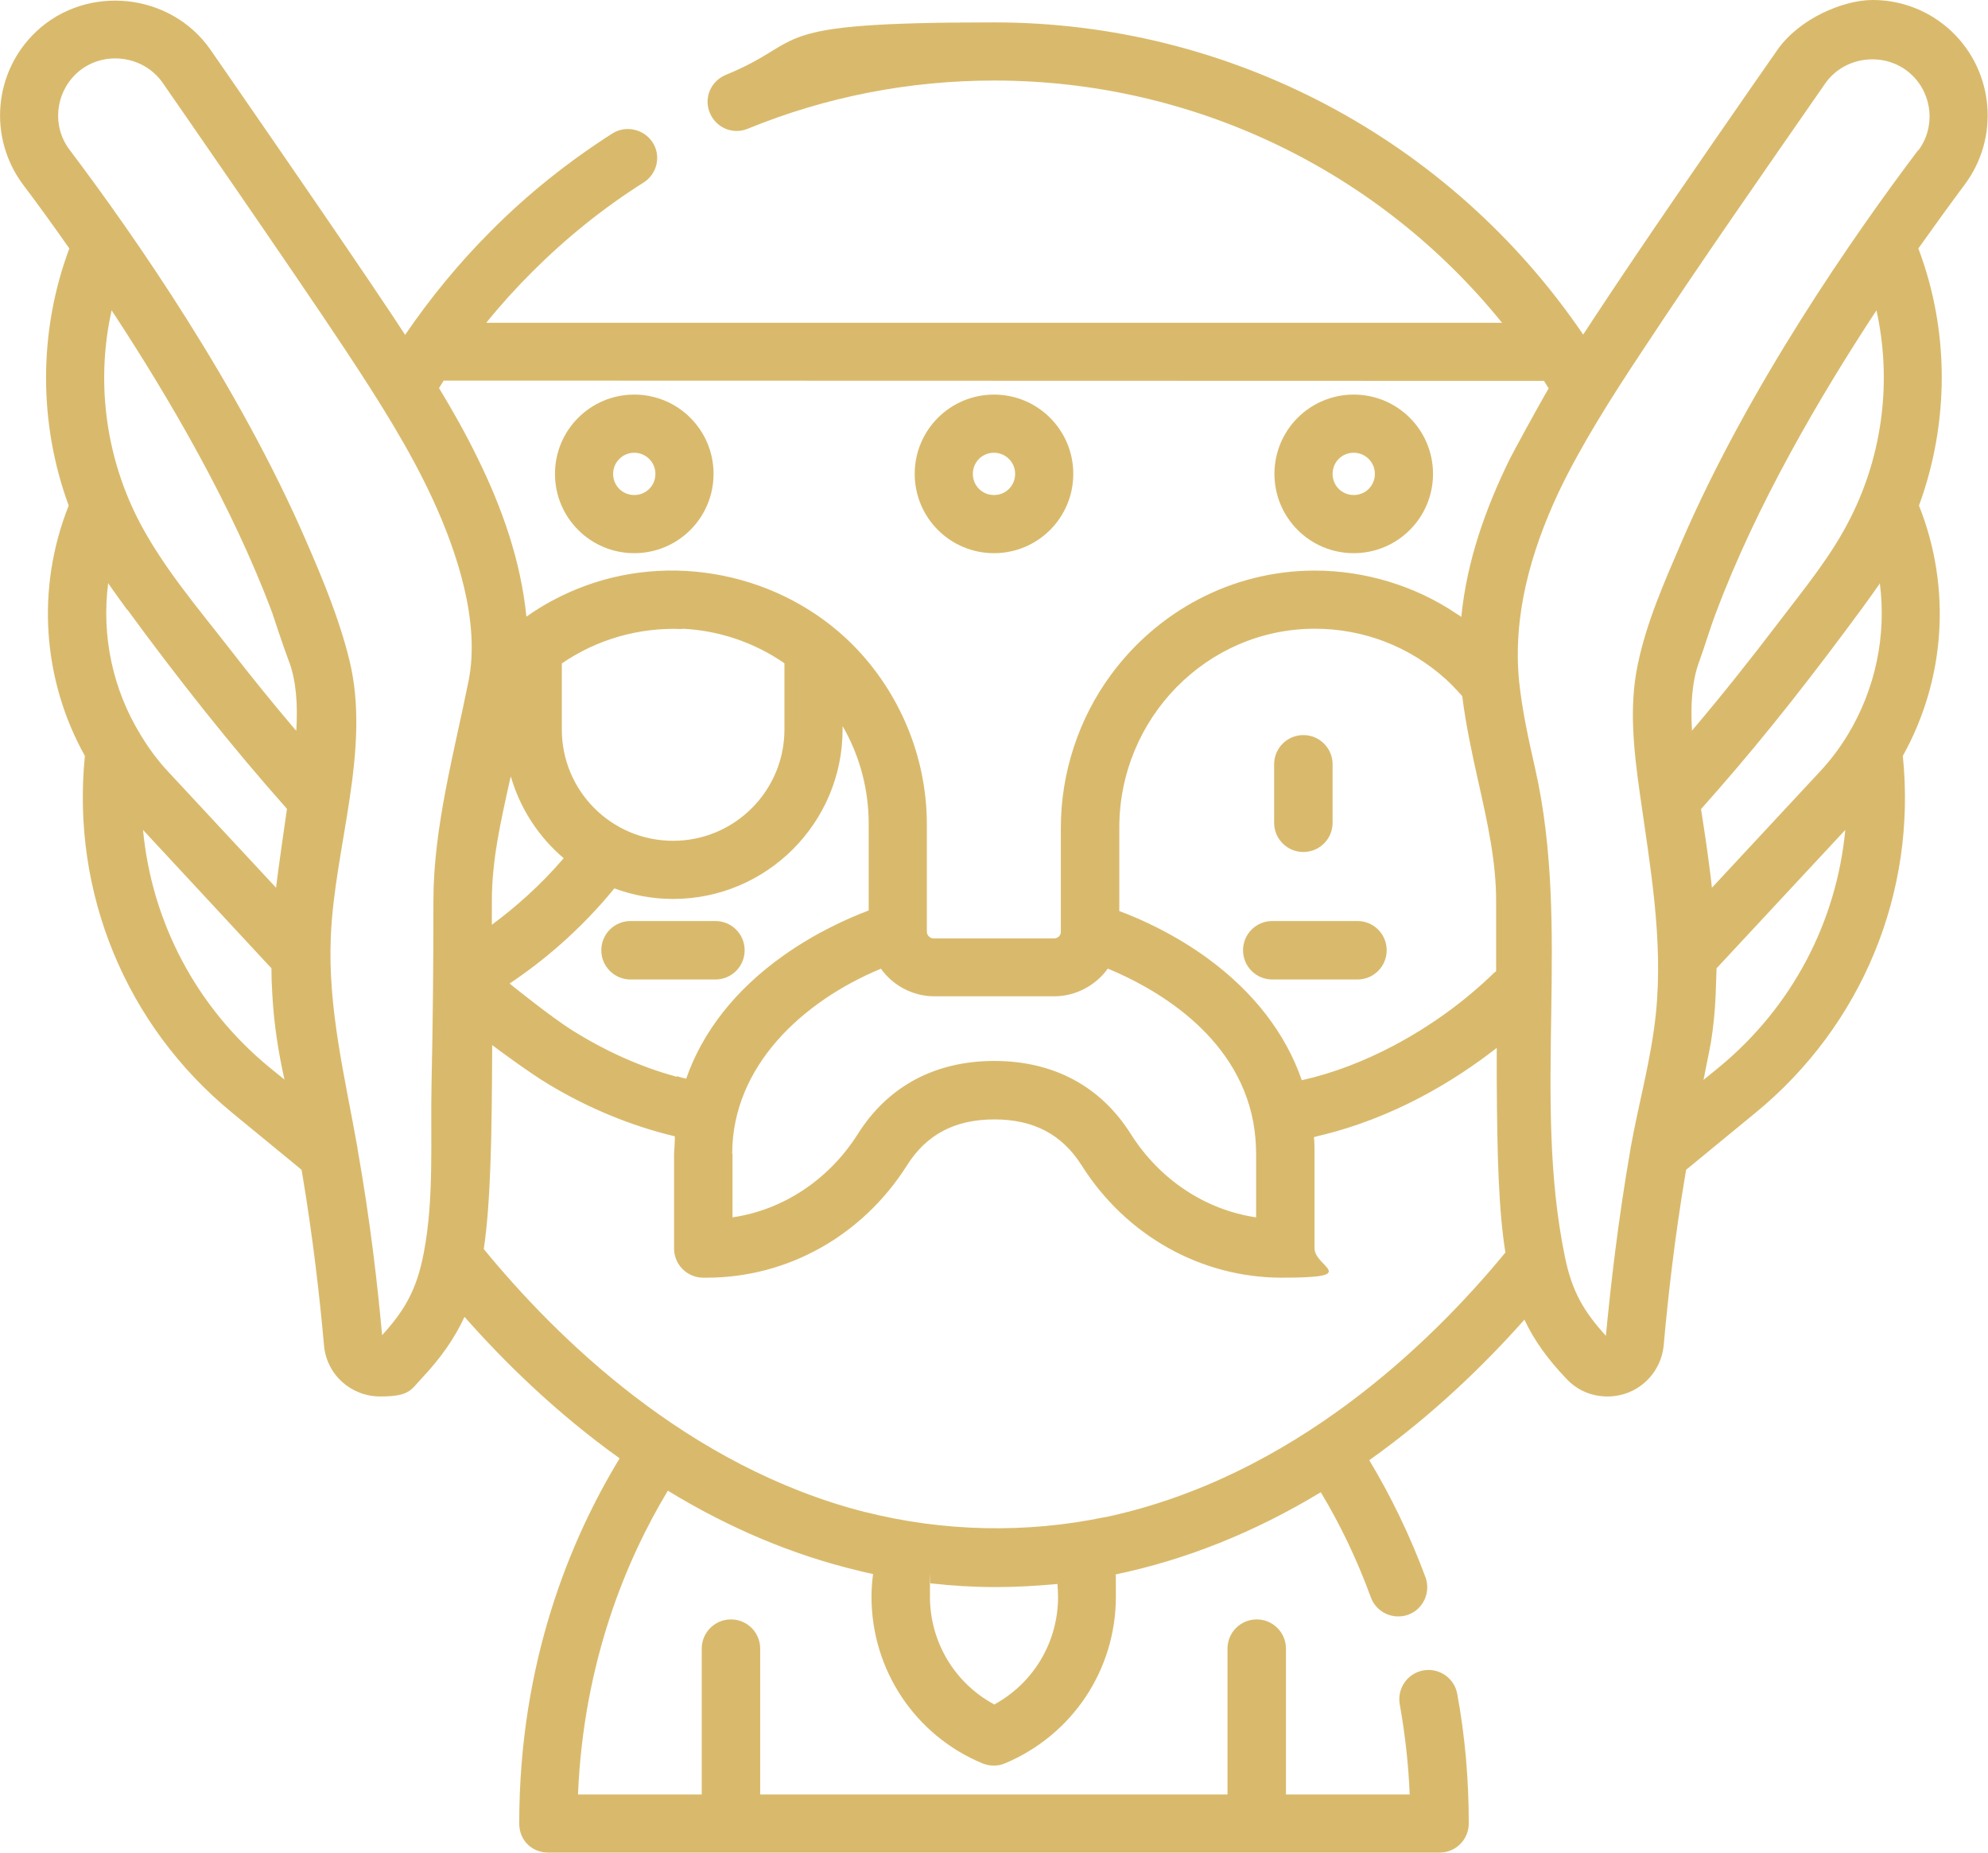 <?xml version="1.0" encoding="utf-8"?>
<!-- Generator: Adobe Illustrator 28.0.0, SVG Export Plug-In . SVG Version: 6.00 Build 0)  -->
<svg version="1.1" id="Layer_1" xmlns="http://www.w3.org/2000/svg" xmlns:xlink="http://www.w3.org/1999/xlink" x="0px" y="0px"
	 viewBox="0 0 639.4 595.8" style="enable-background:new 0 0 639.4 595.8;" xml:space="preserve">
<style type="text/css">
	.st0{fill:#D9BA6C;}
</style>
<path class="st0" d="M204,177.9c14.1,0,25.5-11.4,25.5-25.5s-11.4-25.5-25.5-25.5s-25.5,11.4-25.5,25.5S189.9,177.9,204,177.9z
	 M204,145.6c3.7,0,6.8,3,6.8,6.8s-3,6.8-6.8,6.8s-6.8-3-6.8-6.8S200.3,145.6,204,145.6z"/>
<path class="st0" d="M435.4,177.9c14.1,0,25.5-11.4,25.5-25.5s-11.4-25.5-25.5-25.5s-25.5,11.4-25.5,25.5S421.3,177.9,435.4,177.9z
	 M435.4,145.6c3.7,0,6.8,3,6.8,6.8s-3,6.8-6.8,6.8s-6.8-3-6.8-6.8S431.6,145.6,435.4,145.6z"/>
<path class="st0" d="M319.7,177.9c14.1,0,25.5-11.4,25.5-25.5s-11.4-25.5-25.5-25.5s-25.5,11.4-25.5,25.5S305.6,177.9,319.7,177.9z
	 M319.7,145.6c3.7,0,6.8,3,6.8,6.8s-3,6.8-6.8,6.8s-6.8-3-6.8-6.8S315.9,145.6,319.7,145.6z"/>
<path class="st0" d="M419.2,274c5.2,0,9.4-4.2,9.4-9.4v-18.8c0-5.2-4.2-9.4-9.4-9.4s-9.4,4.2-9.4,9.4v18.8
	C409.8,269.8,414,274,419.2,274z"/>
<path class="st0" d="M436.6,296.2h-27.4c-5.2,0-9.4,4.2-9.4,9.4s4.2,9.4,9.4,9.4h27.4c5.2,0,9.4-4.2,9.4-9.4
	S441.8,296.2,436.6,296.2z"/>
<path class="st0" d="M230.1,315c5.2,0,9.4-4.2,9.4-9.4s-4.2-9.4-9.4-9.4h-27.3c-5.2,0-9.4,4.2-9.4,9.4s4.2,9.4,9.4,9.4H230.1z"/>
<path class="st0" d="M627.7,10.1C620.8,3.6,611.8,0,602.3,0s-23.6,6-30.6,16l-7.6,10.9c-16.9,24.4-34.4,49.6-51.1,74.9
	c-1.2,1.9-2.5,3.8-3.8,5.8C466.4,44.7,395.6,7.2,319.7,7.2s-58.9,5.7-86.3,16.9c-4.8,2-7.1,7.4-5.1,12.2s7.4,7.1,12.2,5.1
	c25.2-10.3,51.9-15.5,79.3-15.5c63.8,0,123.6,28.8,163.3,77.9H156.4c4.6-5.7,9.5-11.1,14.7-16.3C182,76.6,194,66.9,207,58.7
	c4.4-2.8,5.7-8.6,2.9-12.9s-8.6-5.6-12.9-2.9c-14.1,9-27.3,19.5-39.1,31.4c-10.2,10.2-19.5,21.5-27.6,33.4c-1.3-2-2.6-3.9-3.8-5.8
	C109.7,76.6,67.7,16,67.7,16C54.9-2.4,28-5.2,11.7,10.1c-13.8,13-15.6,34.2-4.2,49.4c4.4,5.8,9.4,12.7,14.8,20.4
	c-10,26.8-9.9,56.3-0.2,82.7c-10.6,26.6-8.4,56.1,5.2,80.5c-4.4,43.9,13.1,86.6,47.3,114.7L97,376.2c3.7,21.8,5.9,41.7,7.2,56.4
	c0.8,9.4,8.6,16.5,18.1,16.5s9.8-2.1,13.3-5.8c6.1-6.5,10.5-12.7,13.8-19.8c12.8,14.5,29.5,30.9,49.9,45.5
	c-15.7,25.8-32.3,65.3-32.3,117.4c0,5.6,4.2,9.4,9.4,9.4H463c5.2,0,9.4-4.2,9.4-9.4c0-14.1-1.2-28.1-3.7-41.6
	c-0.9-5.1-5.8-8.5-10.9-7.6s-8.5,5.8-7.6,10.9c1.7,9.5,2.8,19.2,3.2,29h-39.8v-46.9c0-5.2-4.2-9.4-9.4-9.4s-9.4,4.2-9.4,9.4v46.9
	H244.5v-46.9c0-5.2-4.2-9.4-9.4-9.4s-9.4,4.2-9.4,9.4v46.9h-39.8c1.8-42.8,15.6-75.6,28.9-97.7c19.8,12.1,40.3,20.7,61.2,25.7
	c1.6,0.4,3.2,0.8,4.8,1.1c-0.3,2.4-0.5,4.8-0.5,7.3c0,23.5,14,44.6,35.7,53.6c2.2,0.9,4.9,1,7.2,0c21.7-9.1,35.7-30.1,35.7-53.6
	s-0.2-4.7-0.4-7.1c22.7-4.7,44.8-13.5,66.3-26.5c6.4,10.6,11.8,22,16.1,33.8c1.8,4.9,7.2,7.3,12,5.6c4.9-1.8,7.3-7.2,5.6-12
	c-4.9-13.2-11-25.9-18.1-37.7c20.4-14.5,37.1-30.8,49.9-45.2c3.2,6.8,7.5,12.7,13.4,18.9c3.5,3.8,8.2,5.8,13.3,5.8
	c9.5,0,17.2-7.1,18.1-16.5c1.3-14.7,3.5-34.7,7.2-56.4l22.4-18.4c34.2-28.1,51.8-70.8,47.3-114.7c13.6-24.4,15.8-53.9,5.2-80.5
	c9.7-26.5,9.9-56-0.2-82.7c5.4-7.6,10.4-14.5,14.8-20.4C643.2,44.4,641.4,23.1,627.7,10.1L627.7,10.1z M480.8,312.6
	c-9.6,9.4-20.7,17.4-32.6,23.7c-9.3,4.9-19.2,8.8-29.5,11.1c-5.2-15-15.4-28.3-30.3-39.2c-10.7-7.8-21.6-12.7-28.4-15.2v-26.8
	c0-35.2,28.1-63.9,62.7-64h0.2c15.8,0,30.6,5.8,42.2,16.3c1.7,1.5,5.1,5.2,5.2,5.4c1.2,9.5,3.2,18.7,5.2,27.6
	c2.9,13,5.7,25.4,5.7,38.3s0,15.4,0,22.5c-0.2,0.2-0.3,0.3-0.5,0.5L480.8,312.6z M217.7,346.3c-11.8-3.2-23-8.3-33.4-14.8
	c-7.1-4.4-20.3-15.1-20.4-15.2c10.5-7,22.6-17,33.7-30.6c5.9,2.2,12.3,3.4,18.9,3.4c30,0,54.5-24.4,54.5-54.5v-1.1
	c5.5,9.5,8.4,20.3,8.4,31.5v27.8c-6.6,2.5-17,7.1-27.4,14.5c-15.4,10.9-26,24.4-31.3,39.6c-1-0.2-2-0.5-3-0.8L217.7,346.3z
	 M219.4,202.2c11.7,0.5,23.2,4.4,32.9,11.1v21.3c0,19.7-16,35.8-35.8,35.8s-35.8-16-35.8-35.8v-21.3c0,0,0,0,0.1,0
	c11.2-7.7,24.9-11.6,38.5-11L219.4,202.2z M158.2,289.6c0-12.9,2.8-25.2,5.7-38.3c0.1-0.5,0.2-1,0.4-1.6c3,10.4,9,19.5,17,26.3
	c-7.6,8.9-15.7,15.9-23.1,21.4L158.2,289.6L158.2,289.6z M235.5,371.1c0-28.4,22.8-49,47.2-59.3c0.2,0,0.4-0.2,0.6-0.3
	c3.9,5.5,10.4,8.9,17.1,8.9h38.8c6.6,0,13.2-3.4,17.1-8.9c14,5.8,41.4,20.5,46.8,49.4c0.6,3.4,0.9,6.8,0.9,10.2v20.4
	c-16.3-2.4-31-12.1-40.3-26.8c-9.7-15.4-24.9-23.5-43.9-23.5s-34.2,8.1-43.9,23.5c-9.3,14.7-24,24.4-40.3,26.8v-20.4L235.5,371.1z
	 M496.6,122.5c0.5,0.8,1,1.6,1.5,2.4c-3.2,5.4-11.5,20.7-12.5,22.7c-7.7,15.7-13.8,32.6-15.6,50.8c-0.5-0.4-1-0.7-1.5-1
	c-13.3-9-29.5-13.9-45.6-13.9h-0.3c-26.6,0.1-50.3,13.2-65.2,33.4c-10.5,14.2-16.2,31.7-16.2,49.3v33.5c0,1.2-1,2.1-2.2,2.1h-38.7
	c-1.2,0-2.2-1-2.2-2.2v-34.5c0-21.6-8.7-42.5-23.9-57.8c-23-23-58.7-30.2-88.8-17.8c-5.6,2.3-11,5.2-15.9,8.7c0,0-0.1,0-0.2,0.1
	c-1.8-18.1-7.9-35.1-15.6-50.8c-3.8-7.8-8-15.3-12.5-22.7c0.5-0.8,1-1.6,1.5-2.4L496.6,122.5L496.6,122.5z M93,212.8
	c2.3,6.3,2.8,13.9,2.3,22.2c-0.1-0.1-0.2-0.3-0.4-0.4c-7.2-8.5-14.2-17.1-21-25.9c-10.5-13.5-22.1-27-29.8-42.3
	c-10.3-20.6-13.2-44.2-8.2-66.6c18.3,27.8,38.8,62.8,51.7,97.4c0.1,0.4,3.6,10.9,5.4,15.7L93,212.8z M41,196.1
	c16.1,22,33,43.4,51.1,63.8c0,0,0.1,0.2,0.2,0.2c-0.1,0.7-3.1,21.4-3.5,25.4l-34.5-37.1c-3.5-3.7-6.5-7.8-9.1-12.1
	c-9-14.7-12.6-31.9-10.4-48.8c0,0,0,0.1,0.1,0.2c0.7,1.1,4.9,6.9,6,8.4L41,196.1z M86.7,343.3c-23.6-19.4-37.9-46.8-40.7-76.4
	l20.7,22.3l20.6,22.2c0,2.8,0.1,5.7,0.3,8.6c0.5,9.2,1.9,18.3,3.9,27.2L86.7,343.3L86.7,343.3z M122.9,429.5
	c-1.4-15.7-3.8-36.9-7.9-60c0,0,0-0.1,0-0.2c-4-22.7-9.6-44.8-8.6-68.1c1.2-28.9,13-60.1,6-88.8c-3.2-13.1-8.4-25.7-13.8-38.1
	C76.9,124.1,43,75.5,22.4,48.2c-5.7-7.5-4.7-18,2.1-24.5c8.1-7.6,21.4-6.2,27.8,2.9c0,0,41.9,60.4,58.5,85.5
	c11,16.6,21.1,32.6,28.4,48.5c7.8,16.9,15.3,39.5,11.5,58.4c-4.6,22.9-11.3,47.2-11.3,70.6s-0.2,39.2-0.6,58.8
	c-0.4,17.9,0.9,36.9-2.5,54.5c-2.3,12.2-6.4,18.8-13.5,26.6H122.9z M319.7,548.1c-12.6-6.8-20.6-20-20.6-34.6s0-2.9,0.2-4.3
	c7,0.8,14,1.2,21,1.2s13.2-0.4,19.8-1c0.1,1.4,0.2,2.8,0.2,4.2c0,14.6-8,27.8-20.6,34.6V548.1z M484.1,402.9
	c-24,29.2-68.4,72.2-128.5,85h-0.2c-25.4,5.3-51.9,4.7-77-1.6c0,0,0,0-0.1,0c-57.3-14.6-99.4-56.2-122.7-84.6
	c2.2-15,2.6-35.6,2.7-65.6c0.2,0.2,12.2,9.1,18.3,12.7c12.5,7.5,26.1,13.2,40.3,16.6c0,0,0,0,0.1,0c0.2,0-0.2,5.2-0.2,5.7v30.4
	c0,5.2,4.2,9.4,9.4,9.4h1.1c26,0,50.1-13.5,64.4-36.1c6.3-10,15.5-14.8,28.1-14.8s21.8,4.8,28.1,14.8c14.3,22.6,38.4,36.1,64.4,36.1
	s10.5-3.4,10.5-9.4v-30.4c0-1.8,0-3.6-0.2-5.4l1.1-0.3c24.8-5.8,44.5-18.1,57.7-28.4c0,3.2,0,6.3,0,9.3c0.1,26.7,0.7,43.6,2.8,56.6
	L484.1,402.9z M552.8,343.3l-4.9,4c0.1-0.7,1.8-8.8,2.4-12.2c0.8-5,1.3-10,1.5-15.1s0.2-5.8,0.3-8.6l41.4-44.5
	C590.7,296.5,576.4,323.9,552.8,343.3L552.8,343.3z M604.6,187.5c2.2,16.9-1.4,34.1-10.3,48.8c-2.6,4.3-5.7,8.4-9.2,12.1l-34.5,37.1
	c-0.4-4.1-1-8-1.5-11.9l0,0c-0.5-3.8-1.9-12.7-2-13.4c0,0,3.5-4,5.2-5.9c16.4-18.7,31.7-38.4,46.4-58.4c2-2.7,3.9-5.4,5.8-8.1
	c0,0,0-0.1,0.1-0.2V187.5z M603.5,99.7c5,22.4,2.1,46.1-8.2,66.6c-6.1,12.3-14.9,22.9-23.2,33.8c-8.9,11.7-18.1,23.3-27.6,34.5
	c-0.1,0.1-0.2,0.3-0.3,0.4c-0.5-8.3,0-16,2.3-22.2c1.9-5.2,3.4-10.5,5.4-15.7c12.9-34.5,33.4-69.6,51.7-97.4L603.5,99.7z M617,48.2
	c-20.6,27.3-54.5,75.9-76.2,126.2c-5.5,12.8-11.3,25.8-14.1,39.6c-2.8,13.5-1.2,27.5,0.7,41c3.3,23.5,7.6,47,5.2,70.8
	c-1.5,14.8-5.6,29.1-8.2,43.7c0,0,0,0,0,0.1c-4,23-6.4,44.2-7.9,60c-6.8-7.5-10.9-14-13.2-25.5c-10.6-51.5,2.1-105.1-9.5-156.7
	c-2.2-9.7-4.2-18.8-5.2-28.2c-2.1-21.1,3.7-41.6,12.6-60.7l0,0c7.2-15.1,16.8-30.3,27.3-46.1c19-28.8,38.8-57.1,58.5-85.5
	c6.3-9.1,19.7-10.5,27.8-2.9c6.8,6.4,7.8,17,2.1,24.5L617,48.2z"/>
</svg>

